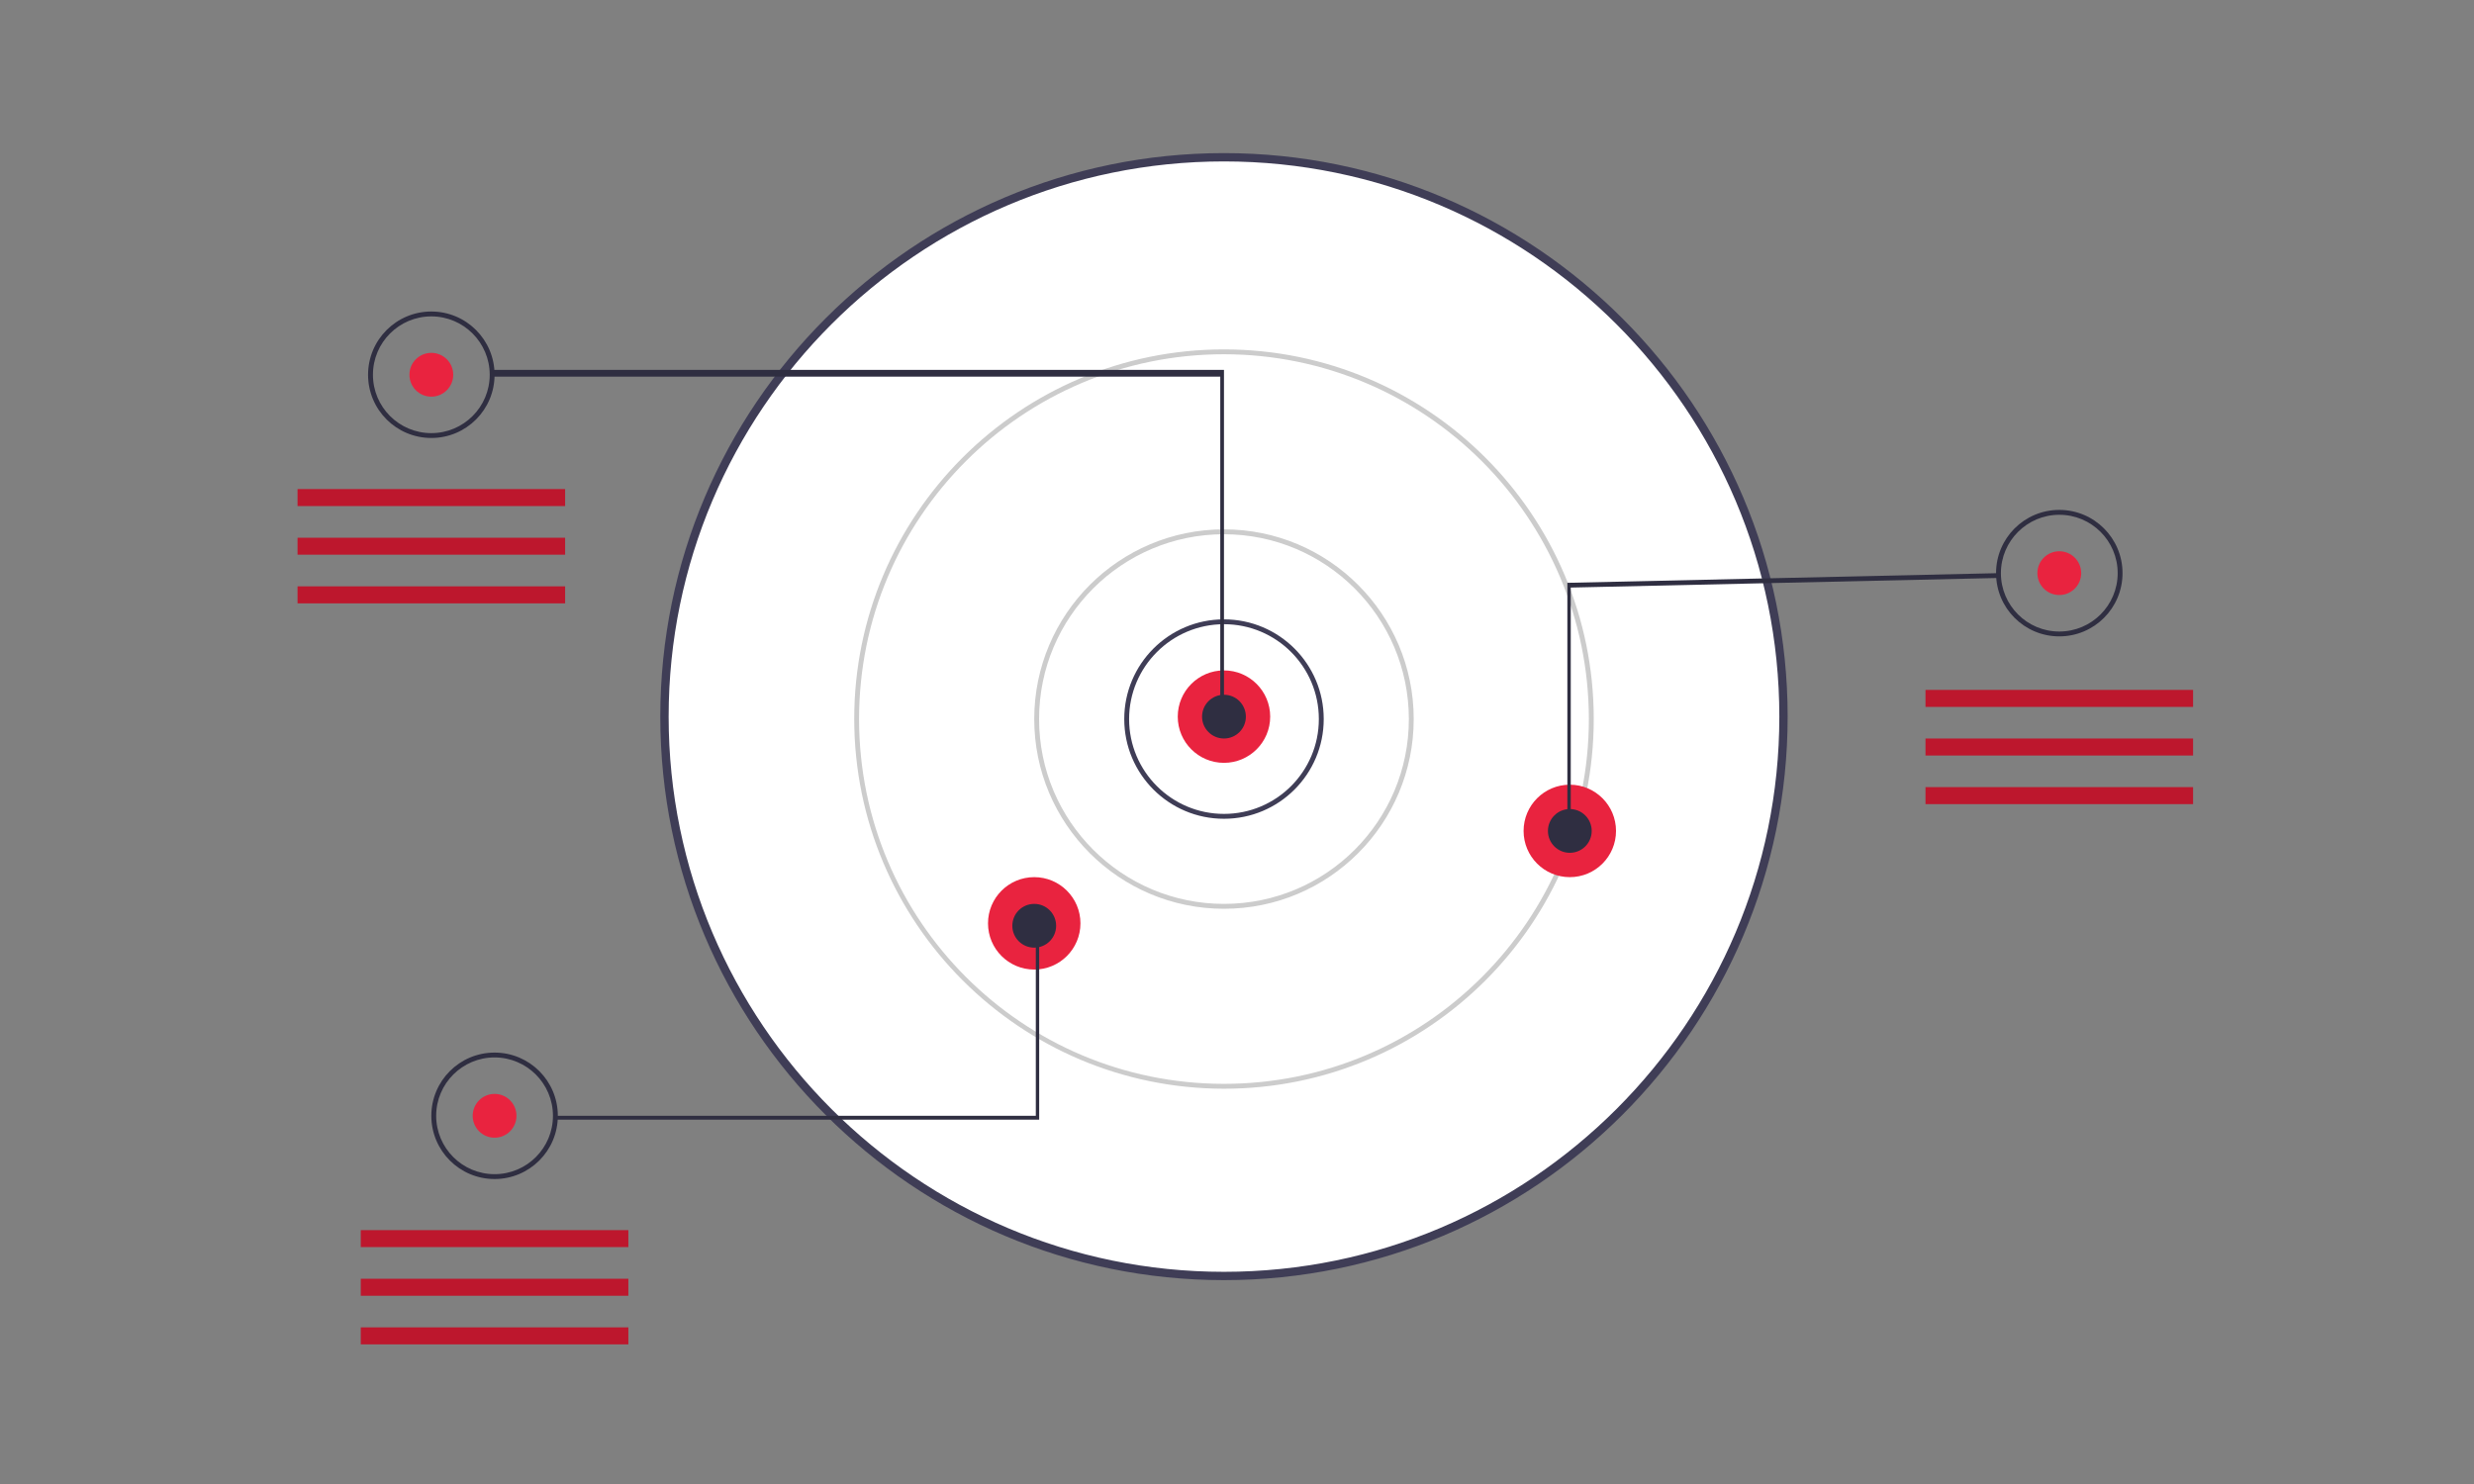 <?xml version="1.0" encoding="UTF-8" standalone="no"?>
<!DOCTYPE svg PUBLIC "-//W3C//DTD SVG 1.1//EN" "http://www.w3.org/Graphics/SVG/1.1/DTD/svg11.dtd">
<svg version="1.1" xmlns="http://www.w3.org/2000/svg" xmlns:xlink="http://www.w3.org/1999/xlink" preserveAspectRatio="xMidYMid meet" viewBox="0 0 750 450" width="750" height="450"><rect x="0" y="0" width="750" height="450" fill="#808080" stroke="none"/><defs><path d="M371.05 48.43C277.38 48.43 201.44 124.37 201.44 218.04C201.44 311.72 277.38 387.66 371.05 387.66C464.73 387.66 540.67 311.72 540.67 218.04C540.67 124.37 464.73 48.43 371.05 48.43Z" id="c48oieWI6E"></path><path d="M371.05 46.43C465.27 46.43 541.93 123.08 541.93 217.31C541.93 311.53 465.27 388.18 371.05 388.18C276.83 388.18 200.17 311.53 200.17 217.31C200.17 123.08 276.83 46.43 371.05 46.43ZM371.05 385.66C463.88 385.66 539.41 310.14 539.41 217.31C539.41 124.48 463.88 48.95 371.05 48.95C278.22 48.95 202.7 124.48 202.7 217.31C202.7 310.14 278.22 385.66 371.05 385.66Z" id="aHnOZnQgz"></path><path d="M340.82 218.04C340.82 201.34 354.35 187.81 371.05 187.81C387.75 187.81 401.29 201.34 401.29 218.04C401.29 234.74 387.75 248.28 371.05 248.28C371.05 248.28 371.05 248.28 371.05 248.28C354.35 248.28 340.82 234.74 340.82 218.04C340.82 218.04 340.82 218.04 340.82 218.04ZM342.29 218.04C342.29 218.04 342.29 218.04 342.29 218.04C342.29 233.93 355.17 246.8 371.05 246.8C386.94 246.8 399.81 233.93 399.81 218.04C399.81 202.16 386.94 189.28 371.05 189.28C355.17 189.3 342.31 202.17 342.29 218.04Z" id="a4UT4zco4z"></path><path d="M313.53 218.04C313.53 186.28 339.28 160.52 371.05 160.52C402.82 160.52 428.57 186.28 428.57 218.04C428.57 249.81 402.82 275.57 371.05 275.57C339.28 275.57 313.53 249.81 313.53 218.04C313.53 218.04 313.53 218.04 313.53 218.04C313.53 218.04 313.53 218.04 313.53 218.04ZM315 218.04C315 249 340.1 274.09 371.05 274.09C402.01 274.09 427.1 249 427.1 218.04C427.06 187.1 401.99 162.03 371.05 162C340.1 162 315 187.09 315 218.04Z" id="g1M0IykWhX"></path><path d="M371.05 105.95C432.96 105.95 483.15 156.14 483.15 218.04C483.15 279.95 432.96 330.14 371.05 330.14C309.17 330.07 259.03 279.92 258.96 218.04C258.96 156.14 309.14 105.95 371.05 105.95ZM260.43 218.04C260.43 279.14 309.96 328.66 371.05 328.66C432.14 328.66 481.67 279.14 481.67 218.04C481.6 156.98 432.12 107.49 371.05 107.42C309.96 107.42 260.43 156.95 260.43 218.04Z" id="c77fywPax"></path><path d="M371.05 203.29C363.31 203.29 357.04 209.57 357.04 217.31C357.04 225.04 363.31 231.32 371.05 231.32C378.79 231.32 385.06 225.04 385.06 217.31C385.06 209.57 378.79 203.29 371.05 203.29Z" id="c1G3hOLnP5"></path><path d="M313.53 265.98C305.79 265.98 299.52 272.25 299.52 279.99C299.52 287.73 305.79 294 313.53 294C321.27 294 327.54 287.73 327.54 279.99C327.54 272.25 321.27 265.98 313.53 265.98Z" id="a1AAnu0Mn1"></path><path d="M475.89 237.95C468.15 237.95 461.88 244.23 461.88 251.97C461.88 259.71 468.15 265.98 475.89 265.98C483.63 265.98 489.9 259.71 489.9 251.97C489.9 244.23 483.63 237.95 475.89 237.95Z" id="bEjfaW9UA"></path><path d="M371.05 210.67C367.39 210.67 364.41 213.64 364.41 217.31C364.41 220.97 367.39 223.94 371.05 223.94C374.72 223.94 377.69 220.97 377.69 217.31C377.69 213.64 374.72 210.67 371.05 210.67Z" id="a9Uz5U6MP"></path><path d="M475.89 245.33C472.23 245.33 469.26 248.3 469.26 251.97C469.26 255.63 472.23 258.6 475.89 258.6C479.56 258.6 482.53 255.63 482.53 251.97C482.53 248.3 479.56 245.33 475.89 245.33Z" id="b3wX2sbtsE"></path><path d="M313.53 274.09C309.86 274.09 306.89 277.06 306.89 280.73C306.89 284.39 309.86 287.36 313.53 287.36C317.2 287.36 320.17 284.39 320.17 280.73C320.17 277.06 317.2 274.09 313.53 274.09Z" id="bfETEPB8B"></path><path d="M130.76 107C127.09 107 124.12 109.97 124.12 113.64C124.12 117.3 127.09 120.28 130.76 120.28C134.42 120.28 137.4 117.3 137.4 113.64C137.4 109.97 134.42 107 130.76 107Z" id="i75YXftf1m"></path><path d="M149.08 114.21L149.08 112.16L371.05 112.16L371.05 217.31L369.93 217.31L369.93 114.21L369.93 114.21L149.08 114.21Z" id="ble6btnB8"></path><path d="M130.76 94.46C141.35 94.46 149.93 103.05 149.93 113.64C149.93 124.23 141.35 132.81 130.76 132.81C120.17 132.81 111.58 124.23 111.58 113.64C111.58 113.64 111.58 113.64 111.58 113.64C111.58 103.05 120.17 94.46 130.76 94.46ZM113.06 113.64C113.06 123.41 120.98 131.34 130.76 131.34C140.53 131.34 148.46 123.41 148.46 113.64C148.46 113.64 148.46 113.64 148.46 113.64C148.45 103.87 140.53 95.95 130.76 95.94C120.98 95.94 113.06 103.86 113.06 113.64Z" id="bIHLTXMpf"></path><path d="M149.93 331.71C146.27 331.71 143.3 334.68 143.3 338.35C143.3 342.02 146.27 344.99 149.93 344.99C153.6 344.99 156.57 342.02 156.57 338.35C156.57 334.68 153.6 331.71 149.93 331.71Z" id="bwPT9D8i6"></path><path d="M130.76 338.35C130.76 327.76 139.34 319.18 149.93 319.18C160.52 319.18 169.11 327.76 169.11 338.35C169.11 348.94 160.52 357.52 149.93 357.52C149.93 357.52 149.93 357.52 149.93 357.52C139.34 357.52 130.76 348.94 130.76 338.35C130.76 338.35 130.76 338.35 130.76 338.35ZM132.23 338.35C132.23 348.12 140.16 356.05 149.93 356.05C159.71 356.05 167.63 348.12 167.63 338.35C167.63 338.35 167.63 338.35 167.63 338.35C167.62 328.58 159.7 320.66 149.93 320.65C140.16 320.65 132.23 328.58 132.23 338.35Z" id="a2UPG4Ul2T"></path><path d="M624.28 167.16C620.61 167.16 617.64 170.13 617.64 173.8C617.64 177.46 620.61 180.43 624.28 180.43C627.95 180.43 630.92 177.46 630.92 173.8C630.92 170.13 627.95 167.16 624.28 167.16Z" id="b1xQk5AXh3"></path><path d="M624.28 154.62C634.87 154.62 643.45 163.21 643.45 173.8C643.45 184.39 634.87 192.97 624.28 192.97C613.69 192.97 605.11 184.39 605.11 173.8C605.11 173.8 605.11 173.8 605.11 173.8C605.11 163.21 613.69 154.62 624.28 154.62ZM606.58 173.8C606.58 173.8 606.58 173.8 606.58 173.8C606.58 183.57 614.51 191.5 624.28 191.5C634.05 191.5 641.98 183.57 641.98 173.8C641.98 164.02 634.05 156.1 624.28 156.1C624.28 156.1 624.28 156.1 624.28 156.1C614.51 156.11 606.59 164.03 606.58 173.8Z" id="b5R7ZYeZQ"></path><path d="M605.84 173.8L605.85 175.26L476.18 178.17L476.18 251.97L475.15 251.97L475.15 176.73L475.15 176.73L605.84 173.8Z" id="fpHcyvr"></path><path d="M314.01 338.35L314.01 279.05L315.03 279.05L315.03 339.52L168.05 339.52L168.05 338.35L168.05 338.35L314.01 338.35Z" id="a1iet4dHh6"></path><path d="M171.32 148.3C171.32 148.3 171.32 148.3 171.32 148.3C171.32 151.4 171.32 153.12 171.32 153.46C171.32 153.46 171.32 153.46 171.32 153.46C122.65 153.46 95.61 153.46 90.2 153.46C90.2 153.46 90.2 153.46 90.2 153.46C90.2 150.36 90.2 148.64 90.2 148.3C90.2 148.3 90.2 148.3 90.2 148.3C138.87 148.3 165.91 148.3 171.32 148.3Z" id="n2HwE0MWrv"></path><path d="M171.32 163.05C171.32 163.05 171.32 163.05 171.32 163.05C171.32 166.15 171.32 167.87 171.32 168.21C171.32 168.21 171.32 168.21 171.32 168.21C122.65 168.21 95.61 168.21 90.2 168.21C90.2 168.21 90.2 168.21 90.2 168.21C90.2 165.11 90.2 163.39 90.2 163.05C90.2 163.05 90.2 163.05 90.2 163.05C138.87 163.05 165.91 163.05 171.32 163.05Z" id="aloN2VTYP"></path><path d="M171.32 177.8C171.32 177.8 171.32 177.8 171.32 177.8C171.32 180.89 171.32 182.62 171.32 182.96C171.32 182.96 171.32 182.96 171.32 182.96C122.65 182.96 95.61 182.96 90.2 182.96C90.2 182.96 90.2 182.96 90.2 182.96C90.2 179.86 90.2 178.14 90.2 177.8C90.2 177.8 90.2 177.8 90.2 177.8C138.87 177.8 165.91 177.8 171.32 177.8Z" id="aljJ6xXiR"></path><path d="M190.49 373.01C190.49 373.01 190.49 373.01 190.49 373.01C190.49 376.11 190.49 377.83 190.49 378.17C190.49 378.17 190.49 378.17 190.49 378.17C141.82 378.17 114.78 378.17 109.37 378.17C109.37 378.17 109.37 378.17 109.37 378.17C109.37 375.08 109.37 373.35 109.37 373.01C109.37 373.01 109.37 373.01 109.37 373.01C158.04 373.01 185.08 373.01 190.49 373.01Z" id="b5IFOo5cB"></path><path d="M190.49 387.76C190.49 387.76 190.49 387.76 190.49 387.76C190.49 390.86 190.49 392.58 190.49 392.92C190.49 392.92 190.49 392.92 190.49 392.92C141.82 392.92 114.78 392.92 109.37 392.92C109.37 392.92 109.37 392.92 109.37 392.92C109.37 389.82 109.37 388.1 109.37 387.76C109.37 387.76 109.37 387.76 109.37 387.76C158.04 387.76 185.08 387.76 190.49 387.76Z" id="b7LxgwUTVN"></path><path d="M190.49 402.51C190.49 402.51 190.49 402.51 190.49 402.51C190.49 405.61 190.49 407.33 190.49 407.67C190.49 407.67 190.49 407.67 190.49 407.67C141.82 407.67 114.78 407.67 109.37 407.67C109.37 407.67 109.37 407.67 109.37 407.67C109.37 404.57 109.37 402.85 109.37 402.51C109.37 402.51 109.37 402.51 109.37 402.51C158.04 402.51 185.08 402.51 190.49 402.51Z" id="c2h2j4P82g"></path><path d="M664.84 209.19C664.84 209.19 664.84 209.19 664.84 209.19C664.84 212.29 664.84 214.01 664.84 214.36C664.84 214.36 664.84 214.36 664.84 214.36C616.17 214.36 589.13 214.36 583.72 214.36C583.72 214.36 583.72 214.36 583.72 214.36C583.72 211.26 583.72 209.54 583.72 209.19C583.72 209.19 583.72 209.19 583.72 209.19C632.39 209.19 659.43 209.19 664.84 209.19Z" id="cE8ocnZpj"></path><path d="M664.84 223.94C664.84 223.94 664.84 223.94 664.84 223.94C664.84 227.04 664.84 228.76 664.84 229.11C664.84 229.11 664.84 229.11 664.84 229.11C616.17 229.11 589.13 229.11 583.72 229.11C583.72 229.11 583.72 229.11 583.72 229.11C583.72 226.01 583.72 224.29 583.72 223.94C583.72 223.94 583.72 223.94 583.72 223.94C632.39 223.94 659.43 223.94 664.84 223.94Z" id="a3VKfEuaKF"></path><path d="M664.84 238.69C664.84 238.69 664.84 238.69 664.84 238.69C664.84 241.79 664.84 243.51 664.84 243.85C664.84 243.85 664.84 243.85 664.84 243.85C616.17 243.85 589.13 243.85 583.72 243.85C583.72 243.85 583.72 243.85 583.72 243.85C583.72 240.76 583.72 239.04 583.72 238.69C583.72 238.69 583.72 238.69 583.72 238.69C632.39 238.69 659.43 238.69 664.84 238.69Z" id="cdySeev2s"></path></defs><g><g><g><use xlink:href="#c48oieWI6E" opacity="1" fill="#ffffff" fill-opacity="1"></use><g><use xlink:href="#c48oieWI6E" opacity="1" fill-opacity="0" stroke="#000000" stroke-width="1" stroke-opacity="0"></use></g></g><g><use xlink:href="#aHnOZnQgz" opacity="1" fill="#3f3d56" fill-opacity="1"></use><g><use xlink:href="#aHnOZnQgz" opacity="1" fill-opacity="0" stroke="#000000" stroke-width="1" stroke-opacity="0"></use></g></g><g><use xlink:href="#a4UT4zco4z" opacity="1" fill="#3f3d56" fill-opacity="1"></use><g><use xlink:href="#a4UT4zco4z" opacity="1" fill-opacity="0" stroke="#000000" stroke-width="1" stroke-opacity="0"></use></g></g><g><use xlink:href="#g1M0IykWhX" opacity="1" fill="#cccccc" fill-opacity="1"></use><g><use xlink:href="#g1M0IykWhX" opacity="1" fill-opacity="0" stroke="#000000" stroke-width="1" stroke-opacity="0"></use></g></g><g><use xlink:href="#c77fywPax" opacity="1" fill="#cccccc" fill-opacity="1"></use><g><use xlink:href="#c77fywPax" opacity="1" fill-opacity="0" stroke="#000000" stroke-width="1" stroke-opacity="0"></use></g></g><g><use xlink:href="#c1G3hOLnP5" opacity="1" fill="#e9233f" fill-opacity="1"></use><g><use xlink:href="#c1G3hOLnP5" opacity="1" fill-opacity="0" stroke="#000000" stroke-width="1" stroke-opacity="0"></use></g></g><g><use xlink:href="#a1AAnu0Mn1" opacity="1" fill="#e9233f" fill-opacity="1"></use><g><use xlink:href="#a1AAnu0Mn1" opacity="1" fill-opacity="0" stroke="#000000" stroke-width="1" stroke-opacity="0"></use></g></g><g><use xlink:href="#bEjfaW9UA" opacity="1" fill="#e9233f" fill-opacity="1"></use><g><use xlink:href="#bEjfaW9UA" opacity="1" fill-opacity="0" stroke="#000000" stroke-width="1" stroke-opacity="0"></use></g></g><g><use xlink:href="#a9Uz5U6MP" opacity="1" fill="#2f2e41" fill-opacity="1"></use><g><use xlink:href="#a9Uz5U6MP" opacity="1" fill-opacity="0" stroke="#000000" stroke-width="1" stroke-opacity="0"></use></g></g><g><use xlink:href="#b3wX2sbtsE" opacity="1" fill="#2f2e41" fill-opacity="1"></use><g><use xlink:href="#b3wX2sbtsE" opacity="1" fill-opacity="0" stroke="#000000" stroke-width="1" stroke-opacity="0"></use></g></g><g><use xlink:href="#bfETEPB8B" opacity="1" fill="#2f2e41" fill-opacity="1"></use><g><use xlink:href="#bfETEPB8B" opacity="1" fill-opacity="0" stroke="#000000" stroke-width="1" stroke-opacity="0"></use></g></g><g><use xlink:href="#i75YXftf1m" opacity="1" fill="#e9233f" fill-opacity="1"></use><g><use xlink:href="#i75YXftf1m" opacity="1" fill-opacity="0" stroke="#000000" stroke-width="1" stroke-opacity="0"></use></g></g><g><use xlink:href="#ble6btnB8" opacity="1" fill="#2f2e41" fill-opacity="1"></use><g><use xlink:href="#ble6btnB8" opacity="1" fill-opacity="0" stroke="#000000" stroke-width="1" stroke-opacity="0"></use></g></g><g><use xlink:href="#bIHLTXMpf" opacity="1" fill="#2f2e41" fill-opacity="1"></use><g><use xlink:href="#bIHLTXMpf" opacity="1" fill-opacity="0" stroke="#000000" stroke-width="1" stroke-opacity="0"></use></g></g><g><use xlink:href="#bwPT9D8i6" opacity="1" fill="#e9233f" fill-opacity="1"></use><g><use xlink:href="#bwPT9D8i6" opacity="1" fill-opacity="0" stroke="#000000" stroke-width="1" stroke-opacity="0"></use></g></g><g><use xlink:href="#a2UPG4Ul2T" opacity="1" fill="#2f2e41" fill-opacity="1"></use><g><use xlink:href="#a2UPG4Ul2T" opacity="1" fill-opacity="0" stroke="#000000" stroke-width="1" stroke-opacity="0"></use></g></g><g><use xlink:href="#b1xQk5AXh3" opacity="1" fill="#e9233f" fill-opacity="1"></use><g><use xlink:href="#b1xQk5AXh3" opacity="1" fill-opacity="0" stroke="#000000" stroke-width="1" stroke-opacity="0"></use></g></g><g><use xlink:href="#b5R7ZYeZQ" opacity="1" fill="#2f2e41" fill-opacity="1"></use><g><use xlink:href="#b5R7ZYeZQ" opacity="1" fill-opacity="0" stroke="#000000" stroke-width="1" stroke-opacity="0"></use></g></g><g><use xlink:href="#fpHcyvr" opacity="1" fill="#2f2e41" fill-opacity="1"></use><g><use xlink:href="#fpHcyvr" opacity="1" fill-opacity="0" stroke="#000000" stroke-width="1" stroke-opacity="0"></use></g></g><g><use xlink:href="#a1iet4dHh6" opacity="1" fill="#2f2e41" fill-opacity="1"></use><g><use xlink:href="#a1iet4dHh6" opacity="1" fill-opacity="0" stroke="#000000" stroke-width="1" stroke-opacity="0"></use></g></g><g><use xlink:href="#n2HwE0MWrv" opacity="1" fill="#bd172d" fill-opacity="1"></use><g><use xlink:href="#n2HwE0MWrv" opacity="1" fill-opacity="0" stroke="#000000" stroke-width="1" stroke-opacity="0"></use></g></g><g><use xlink:href="#aloN2VTYP" opacity="1" fill="#bd172d" fill-opacity="1"></use><g><use xlink:href="#aloN2VTYP" opacity="1" fill-opacity="0" stroke="#000000" stroke-width="1" stroke-opacity="0"></use></g></g><g><use xlink:href="#aljJ6xXiR" opacity="1" fill="#bd172d" fill-opacity="1"></use><g><use xlink:href="#aljJ6xXiR" opacity="1" fill-opacity="0" stroke="#000000" stroke-width="1" stroke-opacity="0"></use></g></g><g><use xlink:href="#b5IFOo5cB" opacity="1" fill="#bd172d" fill-opacity="1"></use><g><use xlink:href="#b5IFOo5cB" opacity="1" fill-opacity="0" stroke="#000000" stroke-width="1" stroke-opacity="0"></use></g></g><g><use xlink:href="#b7LxgwUTVN" opacity="1" fill="#bd172d" fill-opacity="1"></use><g><use xlink:href="#b7LxgwUTVN" opacity="1" fill-opacity="0" stroke="#000000" stroke-width="1" stroke-opacity="0"></use></g></g><g><use xlink:href="#c2h2j4P82g" opacity="1" fill="#bd172d" fill-opacity="1"></use><g><use xlink:href="#c2h2j4P82g" opacity="1" fill-opacity="0" stroke="#000000" stroke-width="1" stroke-opacity="0"></use></g></g><g><use xlink:href="#cE8ocnZpj" opacity="1" fill="#bd172d" fill-opacity="1"></use><g><use xlink:href="#cE8ocnZpj" opacity="1" fill-opacity="0" stroke="#000000" stroke-width="1" stroke-opacity="0"></use></g></g><g><use xlink:href="#a3VKfEuaKF" opacity="1" fill="#bd172d" fill-opacity="1"></use><g><use xlink:href="#a3VKfEuaKF" opacity="1" fill-opacity="0" stroke="#000000" stroke-width="1" stroke-opacity="0"></use></g></g><g><use xlink:href="#cdySeev2s" opacity="1" fill="#bd172d" fill-opacity="1"></use><g><use xlink:href="#cdySeev2s" opacity="1" fill-opacity="0" stroke="#000000" stroke-width="1" stroke-opacity="0"></use></g></g></g></g></svg>